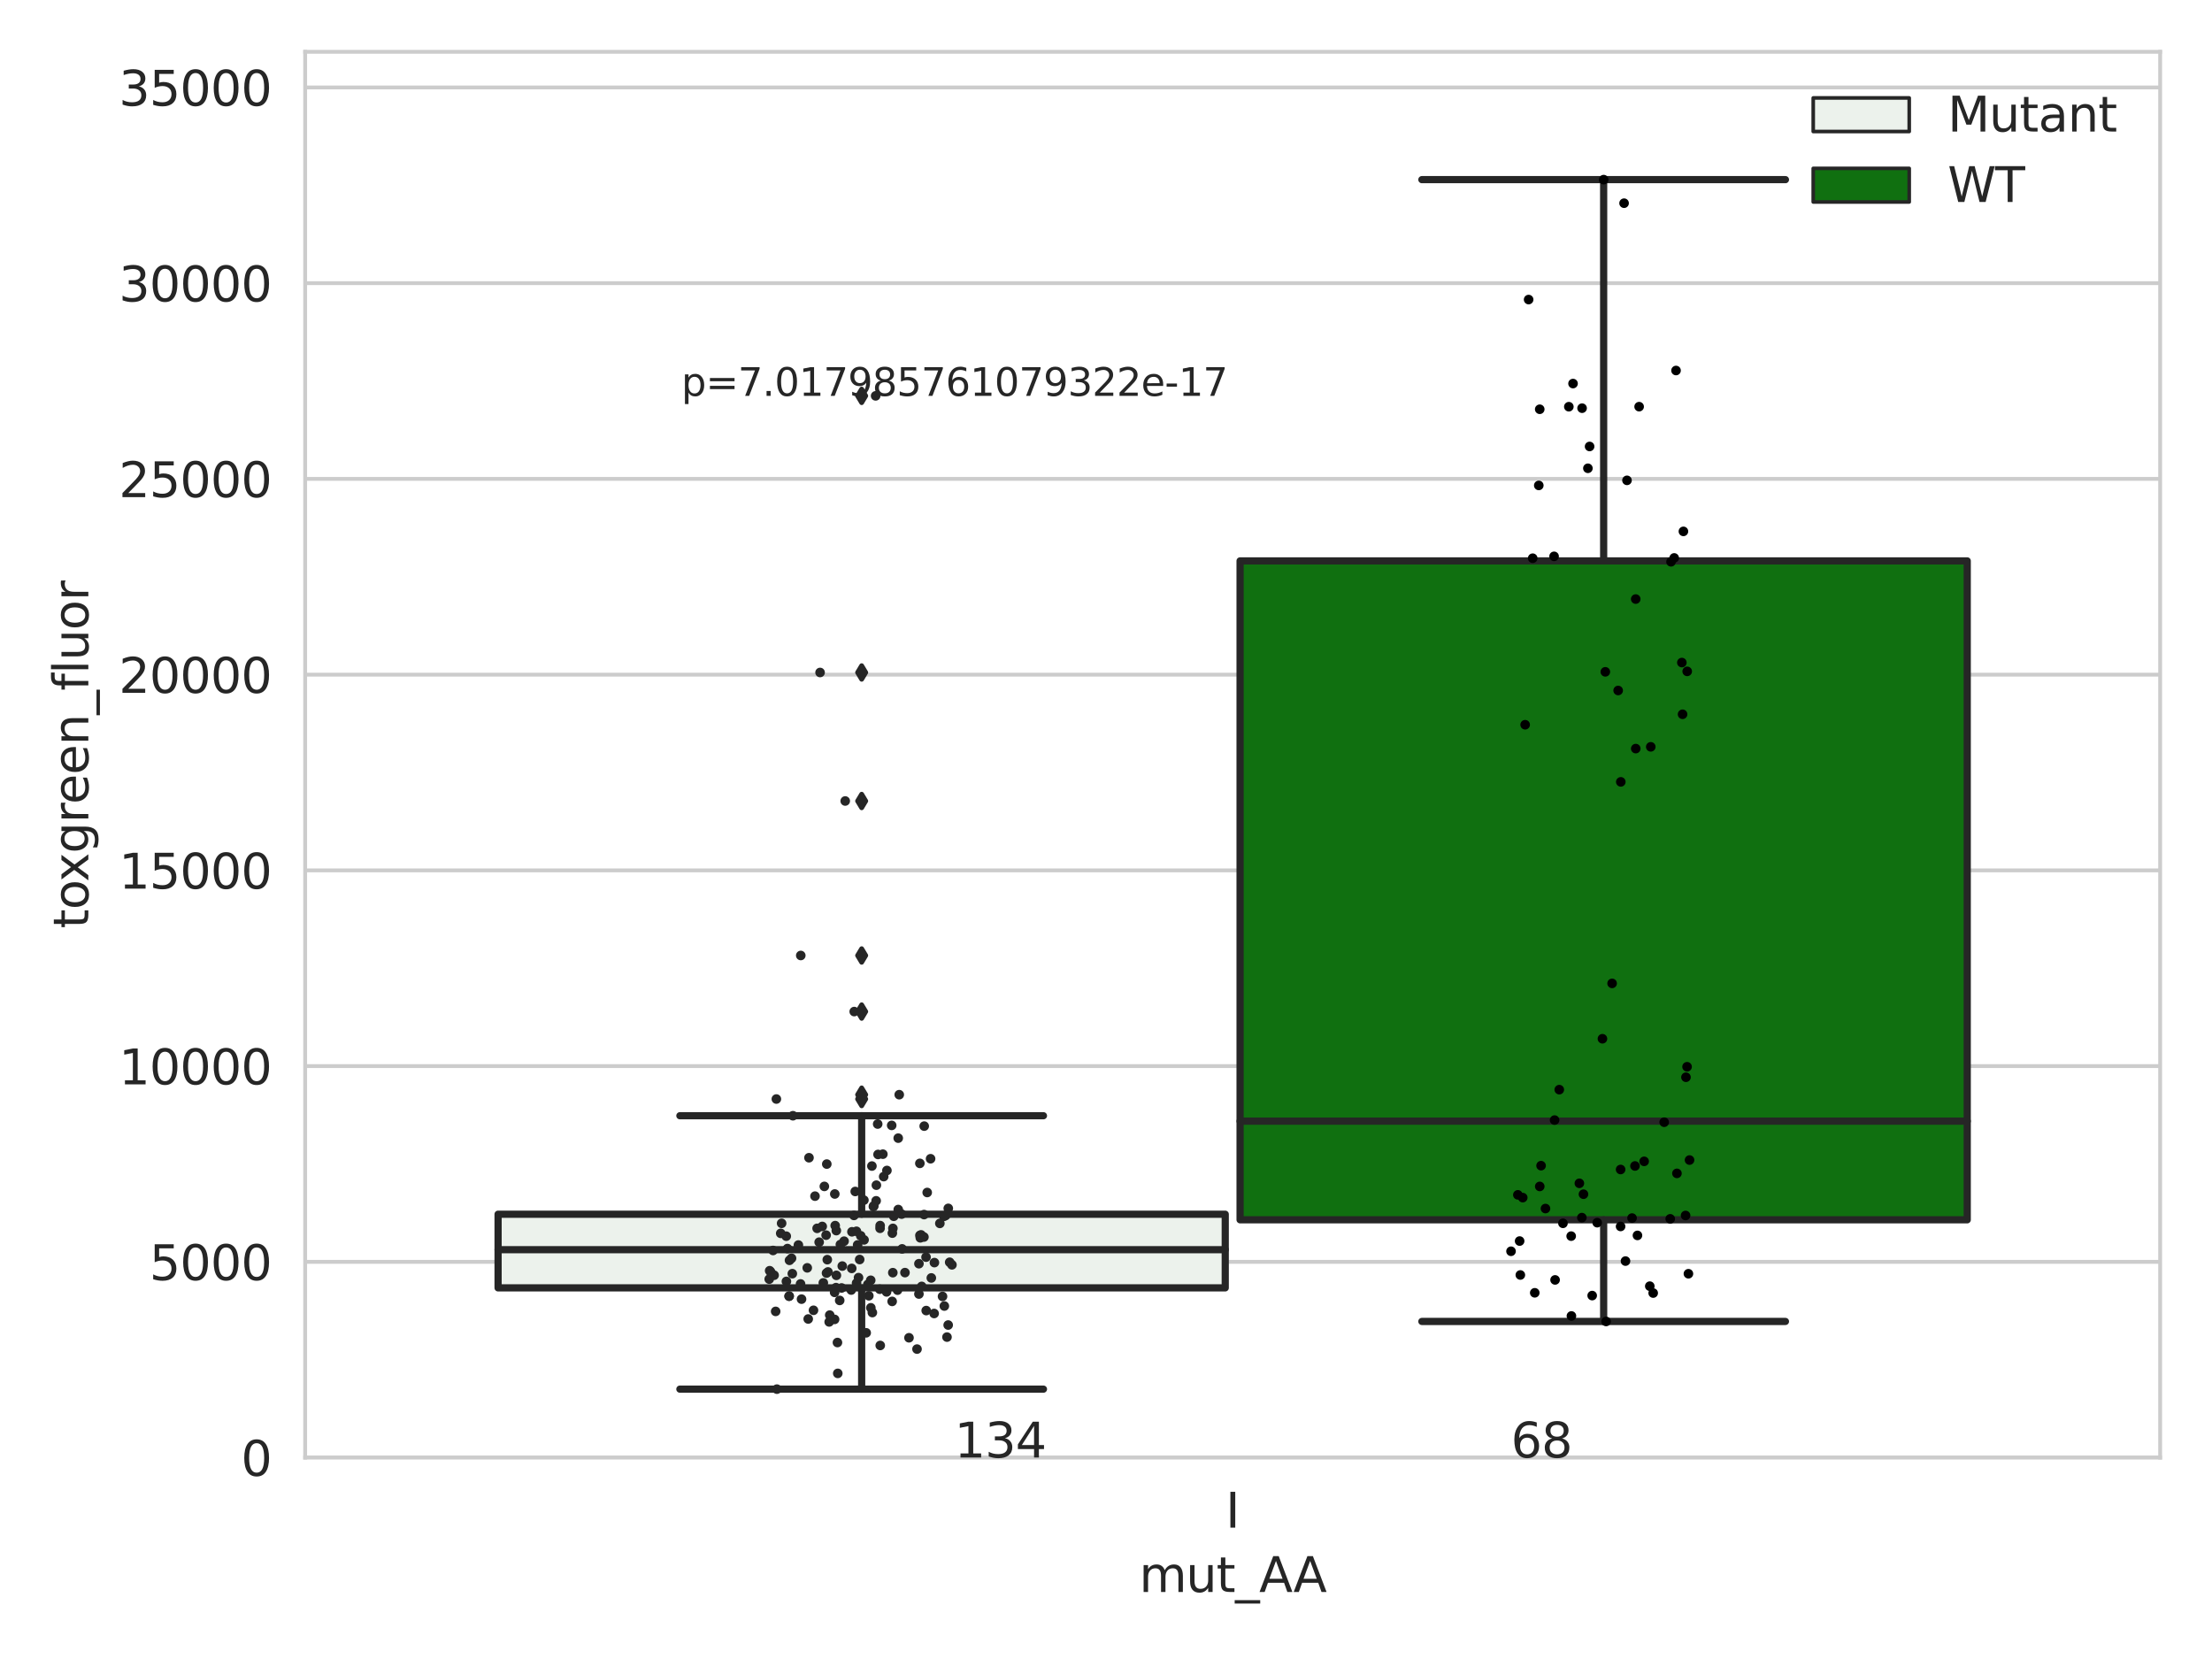<?xml version="1.0" encoding="utf-8" standalone="no"?>
<!DOCTYPE svg PUBLIC "-//W3C//DTD SVG 1.1//EN"
  "http://www.w3.org/Graphics/SVG/1.1/DTD/svg11.dtd">
<svg xmlns:xlink="http://www.w3.org/1999/xlink" width="460.8pt" height="345.6pt" viewBox="0 0 460.8 345.6" xmlns="http://www.w3.org/2000/svg" version="1.1">
 <defs>
  <style type="text/css">*{stroke-linejoin: round; stroke-linecap: butt}</style>
 </defs>
 <g id="figure_1">
  <g id="patch_1">
   <path d="M 0 345.6 
L 460.8 345.6 
L 460.8 0 
L 0 0 
z
" style="fill: #ffffff"/>
  </g>
  <g id="axes_1">
   <g id="patch_2">
    <path d="M 63.571 303.64 
L 450 303.64 
L 450 10.8 
L 63.571 10.8 
z
" style="fill: #ffffff"/>
   </g>
   <g id="matplotlib.axis_1">
    <g id="xtick_1">
     <g id="text_1">
      <!-- I -->
      <g style="fill: #262626" transform="translate(255.311 318.238)scale(0.1 -0.1)">
       <defs>
        <path id="DejaVuSans-49" d="M 628 4666 
L 1259 4666 
L 1259 0 
L 628 0 
L 628 4666 
z
" transform="scale(0.016)"/>
       </defs>
       <use xlink:href="#DejaVuSans-49"/>
      </g>
     </g>
    </g>
    <g id="text_2">
     <!-- mut_AA -->
     <g style="fill: #262626" transform="translate(237.308 331.638)scale(0.1 -0.1)">
      <defs>
       <path id="DejaVuSans-6d" d="M 3328 2828 
Q 3544 3216 3844 3400 
Q 4144 3584 4550 3584 
Q 5097 3584 5394 3201 
Q 5691 2819 5691 2113 
L 5691 0 
L 5113 0 
L 5113 2094 
Q 5113 2597 4934 2840 
Q 4756 3084 4391 3084 
Q 3944 3084 3684 2787 
Q 3425 2491 3425 1978 
L 3425 0 
L 2847 0 
L 2847 2094 
Q 2847 2600 2669 2842 
Q 2491 3084 2119 3084 
Q 1678 3084 1418 2786 
Q 1159 2488 1159 1978 
L 1159 0 
L 581 0 
L 581 3500 
L 1159 3500 
L 1159 2956 
Q 1356 3278 1631 3431 
Q 1906 3584 2284 3584 
Q 2666 3584 2933 3390 
Q 3200 3197 3328 2828 
z
" transform="scale(0.016)"/>
       <path id="DejaVuSans-75" d="M 544 1381 
L 544 3500 
L 1119 3500 
L 1119 1403 
Q 1119 906 1312 657 
Q 1506 409 1894 409 
Q 2359 409 2629 706 
Q 2900 1003 2900 1516 
L 2900 3500 
L 3475 3500 
L 3475 0 
L 2900 0 
L 2900 538 
Q 2691 219 2414 64 
Q 2138 -91 1772 -91 
Q 1169 -91 856 284 
Q 544 659 544 1381 
z
M 1991 3584 
L 1991 3584 
z
" transform="scale(0.016)"/>
       <path id="DejaVuSans-74" d="M 1172 4494 
L 1172 3500 
L 2356 3500 
L 2356 3053 
L 1172 3053 
L 1172 1153 
Q 1172 725 1289 603 
Q 1406 481 1766 481 
L 2356 481 
L 2356 0 
L 1766 0 
Q 1100 0 847 248 
Q 594 497 594 1153 
L 594 3053 
L 172 3053 
L 172 3500 
L 594 3500 
L 594 4494 
L 1172 4494 
z
" transform="scale(0.016)"/>
       <path id="DejaVuSans-5f" d="M 3263 -1063 
L 3263 -1509 
L -63 -1509 
L -63 -1063 
L 3263 -1063 
z
" transform="scale(0.016)"/>
       <path id="DejaVuSans-41" d="M 2188 4044 
L 1331 1722 
L 3047 1722 
L 2188 4044 
z
M 1831 4666 
L 2547 4666 
L 4325 0 
L 3669 0 
L 3244 1197 
L 1141 1197 
L 716 0 
L 50 0 
L 1831 4666 
z
" transform="scale(0.016)"/>
      </defs>
      <use xlink:href="#DejaVuSans-6d"/>
      <use xlink:href="#DejaVuSans-75" x="97.412"/>
      <use xlink:href="#DejaVuSans-74" x="160.791"/>
      <use xlink:href="#DejaVuSans-5f" x="200"/>
      <use xlink:href="#DejaVuSans-41" x="250"/>
      <use xlink:href="#DejaVuSans-41" x="321.158"/>
     </g>
    </g>
   </g>
   <g id="matplotlib.axis_2">
    <g id="ytick_1">
     <g id="line2d_1">
      <path d="M 63.571 303.64 
L 450 303.64 
" clip-path="url(#p9907f41e91)" style="fill: none; stroke: #cccccc; stroke-width: 0.8; stroke-linecap: round"/>
     </g>
     <g id="text_3">
      <!-- 0 -->
      <g style="fill: #262626" transform="translate(50.209 307.439)scale(0.1 -0.1)">
       <defs>
        <path id="DejaVuSans-30" d="M 2034 4250 
Q 1547 4250 1301 3770 
Q 1056 3291 1056 2328 
Q 1056 1369 1301 889 
Q 1547 409 2034 409 
Q 2525 409 2770 889 
Q 3016 1369 3016 2328 
Q 3016 3291 2770 3770 
Q 2525 4250 2034 4250 
z
M 2034 4750 
Q 2819 4750 3233 4129 
Q 3647 3509 3647 2328 
Q 3647 1150 3233 529 
Q 2819 -91 2034 -91 
Q 1250 -91 836 529 
Q 422 1150 422 2328 
Q 422 3509 836 4129 
Q 1250 4750 2034 4750 
z
" transform="scale(0.016)"/>
       </defs>
       <use xlink:href="#DejaVuSans-30"/>
      </g>
     </g>
    </g>
    <g id="ytick_2">
     <g id="line2d_2">
      <path d="M 63.571 262.865 
L 450 262.865 
" clip-path="url(#p9907f41e91)" style="fill: none; stroke: #cccccc; stroke-width: 0.8; stroke-linecap: round"/>
     </g>
     <g id="text_4">
      <!-- 5000 -->
      <g style="fill: #262626" transform="translate(31.121 266.664)scale(0.1 -0.1)">
       <defs>
        <path id="DejaVuSans-35" d="M 691 4666 
L 3169 4666 
L 3169 4134 
L 1269 4134 
L 1269 2991 
Q 1406 3038 1543 3061 
Q 1681 3084 1819 3084 
Q 2600 3084 3056 2656 
Q 3513 2228 3513 1497 
Q 3513 744 3044 326 
Q 2575 -91 1722 -91 
Q 1428 -91 1123 -41 
Q 819 9 494 109 
L 494 744 
Q 775 591 1075 516 
Q 1375 441 1709 441 
Q 2250 441 2565 725 
Q 2881 1009 2881 1497 
Q 2881 1984 2565 2268 
Q 2250 2553 1709 2553 
Q 1456 2553 1204 2497 
Q 953 2441 691 2322 
L 691 4666 
z
" transform="scale(0.016)"/>
       </defs>
       <use xlink:href="#DejaVuSans-35"/>
       <use xlink:href="#DejaVuSans-30" x="63.623"/>
       <use xlink:href="#DejaVuSans-30" x="127.246"/>
       <use xlink:href="#DejaVuSans-30" x="190.869"/>
      </g>
     </g>
    </g>
    <g id="ytick_3">
     <g id="line2d_3">
      <path d="M 63.571 222.09 
L 450 222.09 
" clip-path="url(#p9907f41e91)" style="fill: none; stroke: #cccccc; stroke-width: 0.8; stroke-linecap: round"/>
     </g>
     <g id="text_5">
      <!-- 10000 -->
      <g style="fill: #262626" transform="translate(24.759 225.889)scale(0.1 -0.1)">
       <defs>
        <path id="DejaVuSans-31" d="M 794 531 
L 1825 531 
L 1825 4091 
L 703 3866 
L 703 4441 
L 1819 4666 
L 2450 4666 
L 2450 531 
L 3481 531 
L 3481 0 
L 794 0 
L 794 531 
z
" transform="scale(0.016)"/>
       </defs>
       <use xlink:href="#DejaVuSans-31"/>
       <use xlink:href="#DejaVuSans-30" x="63.623"/>
       <use xlink:href="#DejaVuSans-30" x="127.246"/>
       <use xlink:href="#DejaVuSans-30" x="190.869"/>
       <use xlink:href="#DejaVuSans-30" x="254.492"/>
      </g>
     </g>
    </g>
    <g id="ytick_4">
     <g id="line2d_4">
      <path d="M 63.571 181.315 
L 450 181.315 
" clip-path="url(#p9907f41e91)" style="fill: none; stroke: #cccccc; stroke-width: 0.8; stroke-linecap: round"/>
     </g>
     <g id="text_6">
      <!-- 15000 -->
      <g style="fill: #262626" transform="translate(24.759 185.114)scale(0.1 -0.1)">
       <use xlink:href="#DejaVuSans-31"/>
       <use xlink:href="#DejaVuSans-35" x="63.623"/>
       <use xlink:href="#DejaVuSans-30" x="127.246"/>
       <use xlink:href="#DejaVuSans-30" x="190.869"/>
       <use xlink:href="#DejaVuSans-30" x="254.492"/>
      </g>
     </g>
    </g>
    <g id="ytick_5">
     <g id="line2d_5">
      <path d="M 63.571 140.539 
L 450 140.539 
" clip-path="url(#p9907f41e91)" style="fill: none; stroke: #cccccc; stroke-width: 0.8; stroke-linecap: round"/>
     </g>
     <g id="text_7">
      <!-- 20000 -->
      <g style="fill: #262626" transform="translate(24.759 144.339)scale(0.1 -0.1)">
       <defs>
        <path id="DejaVuSans-32" d="M 1228 531 
L 3431 531 
L 3431 0 
L 469 0 
L 469 531 
Q 828 903 1448 1529 
Q 2069 2156 2228 2338 
Q 2531 2678 2651 2914 
Q 2772 3150 2772 3378 
Q 2772 3750 2511 3984 
Q 2250 4219 1831 4219 
Q 1534 4219 1204 4116 
Q 875 4013 500 3803 
L 500 4441 
Q 881 4594 1212 4672 
Q 1544 4750 1819 4750 
Q 2544 4750 2975 4387 
Q 3406 4025 3406 3419 
Q 3406 3131 3298 2873 
Q 3191 2616 2906 2266 
Q 2828 2175 2409 1742 
Q 1991 1309 1228 531 
z
" transform="scale(0.016)"/>
       </defs>
       <use xlink:href="#DejaVuSans-32"/>
       <use xlink:href="#DejaVuSans-30" x="63.623"/>
       <use xlink:href="#DejaVuSans-30" x="127.246"/>
       <use xlink:href="#DejaVuSans-30" x="190.869"/>
       <use xlink:href="#DejaVuSans-30" x="254.492"/>
      </g>
     </g>
    </g>
    <g id="ytick_6">
     <g id="line2d_6">
      <path d="M 63.571 99.764 
L 450 99.764 
" clip-path="url(#p9907f41e91)" style="fill: none; stroke: #cccccc; stroke-width: 0.8; stroke-linecap: round"/>
     </g>
     <g id="text_8">
      <!-- 25000 -->
      <g style="fill: #262626" transform="translate(24.759 103.564)scale(0.1 -0.1)">
       <use xlink:href="#DejaVuSans-32"/>
       <use xlink:href="#DejaVuSans-35" x="63.623"/>
       <use xlink:href="#DejaVuSans-30" x="127.246"/>
       <use xlink:href="#DejaVuSans-30" x="190.869"/>
       <use xlink:href="#DejaVuSans-30" x="254.492"/>
      </g>
     </g>
    </g>
    <g id="ytick_7">
     <g id="line2d_7">
      <path d="M 63.571 58.989 
L 450 58.989 
" clip-path="url(#p9907f41e91)" style="fill: none; stroke: #cccccc; stroke-width: 0.8; stroke-linecap: round"/>
     </g>
     <g id="text_9">
      <!-- 30000 -->
      <g style="fill: #262626" transform="translate(24.759 62.788)scale(0.1 -0.1)">
       <defs>
        <path id="DejaVuSans-33" d="M 2597 2516 
Q 3050 2419 3304 2112 
Q 3559 1806 3559 1356 
Q 3559 666 3084 287 
Q 2609 -91 1734 -91 
Q 1441 -91 1130 -33 
Q 819 25 488 141 
L 488 750 
Q 750 597 1062 519 
Q 1375 441 1716 441 
Q 2309 441 2620 675 
Q 2931 909 2931 1356 
Q 2931 1769 2642 2001 
Q 2353 2234 1838 2234 
L 1294 2234 
L 1294 2753 
L 1863 2753 
Q 2328 2753 2575 2939 
Q 2822 3125 2822 3475 
Q 2822 3834 2567 4026 
Q 2313 4219 1838 4219 
Q 1578 4219 1281 4162 
Q 984 4106 628 3988 
L 628 4550 
Q 988 4650 1302 4700 
Q 1616 4750 1894 4750 
Q 2613 4750 3031 4423 
Q 3450 4097 3450 3541 
Q 3450 3153 3228 2886 
Q 3006 2619 2597 2516 
z
" transform="scale(0.016)"/>
       </defs>
       <use xlink:href="#DejaVuSans-33"/>
       <use xlink:href="#DejaVuSans-30" x="63.623"/>
       <use xlink:href="#DejaVuSans-30" x="127.246"/>
       <use xlink:href="#DejaVuSans-30" x="190.869"/>
       <use xlink:href="#DejaVuSans-30" x="254.492"/>
      </g>
     </g>
    </g>
    <g id="ytick_8">
     <g id="line2d_8">
      <path d="M 63.571 18.214 
L 450 18.214 
" clip-path="url(#p9907f41e91)" style="fill: none; stroke: #cccccc; stroke-width: 0.8; stroke-linecap: round"/>
     </g>
     <g id="text_10">
      <!-- 35000 -->
      <g style="fill: #262626" transform="translate(24.759 22.013)scale(0.1 -0.1)">
       <use xlink:href="#DejaVuSans-33"/>
       <use xlink:href="#DejaVuSans-35" x="63.623"/>
       <use xlink:href="#DejaVuSans-30" x="127.246"/>
       <use xlink:href="#DejaVuSans-30" x="190.869"/>
       <use xlink:href="#DejaVuSans-30" x="254.492"/>
      </g>
     </g>
    </g>
    <g id="text_11">
     <!-- toxgreen_fluor -->
     <g style="fill: #262626" transform="translate(18.401 193.415)rotate(-90)scale(0.1 -0.1)">
      <defs>
       <path id="DejaVuSans-6f" d="M 1959 3097 
Q 1497 3097 1228 2736 
Q 959 2375 959 1747 
Q 959 1119 1226 758 
Q 1494 397 1959 397 
Q 2419 397 2687 759 
Q 2956 1122 2956 1747 
Q 2956 2369 2687 2733 
Q 2419 3097 1959 3097 
z
M 1959 3584 
Q 2709 3584 3137 3096 
Q 3566 2609 3566 1747 
Q 3566 888 3137 398 
Q 2709 -91 1959 -91 
Q 1206 -91 779 398 
Q 353 888 353 1747 
Q 353 2609 779 3096 
Q 1206 3584 1959 3584 
z
" transform="scale(0.016)"/>
       <path id="DejaVuSans-78" d="M 3513 3500 
L 2247 1797 
L 3578 0 
L 2900 0 
L 1881 1375 
L 863 0 
L 184 0 
L 1544 1831 
L 300 3500 
L 978 3500 
L 1906 2253 
L 2834 3500 
L 3513 3500 
z
" transform="scale(0.016)"/>
       <path id="DejaVuSans-67" d="M 2906 1791 
Q 2906 2416 2648 2759 
Q 2391 3103 1925 3103 
Q 1463 3103 1205 2759 
Q 947 2416 947 1791 
Q 947 1169 1205 825 
Q 1463 481 1925 481 
Q 2391 481 2648 825 
Q 2906 1169 2906 1791 
z
M 3481 434 
Q 3481 -459 3084 -895 
Q 2688 -1331 1869 -1331 
Q 1566 -1331 1297 -1286 
Q 1028 -1241 775 -1147 
L 775 -588 
Q 1028 -725 1275 -790 
Q 1522 -856 1778 -856 
Q 2344 -856 2625 -561 
Q 2906 -266 2906 331 
L 2906 616 
Q 2728 306 2450 153 
Q 2172 0 1784 0 
Q 1141 0 747 490 
Q 353 981 353 1791 
Q 353 2603 747 3093 
Q 1141 3584 1784 3584 
Q 2172 3584 2450 3431 
Q 2728 3278 2906 2969 
L 2906 3500 
L 3481 3500 
L 3481 434 
z
" transform="scale(0.016)"/>
       <path id="DejaVuSans-72" d="M 2631 2963 
Q 2534 3019 2420 3045 
Q 2306 3072 2169 3072 
Q 1681 3072 1420 2755 
Q 1159 2438 1159 1844 
L 1159 0 
L 581 0 
L 581 3500 
L 1159 3500 
L 1159 2956 
Q 1341 3275 1631 3429 
Q 1922 3584 2338 3584 
Q 2397 3584 2469 3576 
Q 2541 3569 2628 3553 
L 2631 2963 
z
" transform="scale(0.016)"/>
       <path id="DejaVuSans-65" d="M 3597 1894 
L 3597 1613 
L 953 1613 
Q 991 1019 1311 708 
Q 1631 397 2203 397 
Q 2534 397 2845 478 
Q 3156 559 3463 722 
L 3463 178 
Q 3153 47 2828 -22 
Q 2503 -91 2169 -91 
Q 1331 -91 842 396 
Q 353 884 353 1716 
Q 353 2575 817 3079 
Q 1281 3584 2069 3584 
Q 2775 3584 3186 3129 
Q 3597 2675 3597 1894 
z
M 3022 2063 
Q 3016 2534 2758 2815 
Q 2500 3097 2075 3097 
Q 1594 3097 1305 2825 
Q 1016 2553 972 2059 
L 3022 2063 
z
" transform="scale(0.016)"/>
       <path id="DejaVuSans-6e" d="M 3513 2113 
L 3513 0 
L 2938 0 
L 2938 2094 
Q 2938 2591 2744 2837 
Q 2550 3084 2163 3084 
Q 1697 3084 1428 2787 
Q 1159 2491 1159 1978 
L 1159 0 
L 581 0 
L 581 3500 
L 1159 3500 
L 1159 2956 
Q 1366 3272 1645 3428 
Q 1925 3584 2291 3584 
Q 2894 3584 3203 3211 
Q 3513 2838 3513 2113 
z
" transform="scale(0.016)"/>
       <path id="DejaVuSans-66" d="M 2375 4863 
L 2375 4384 
L 1825 4384 
Q 1516 4384 1395 4259 
Q 1275 4134 1275 3809 
L 1275 3500 
L 2222 3500 
L 2222 3053 
L 1275 3053 
L 1275 0 
L 697 0 
L 697 3053 
L 147 3053 
L 147 3500 
L 697 3500 
L 697 3744 
Q 697 4328 969 4595 
Q 1241 4863 1831 4863 
L 2375 4863 
z
" transform="scale(0.016)"/>
       <path id="DejaVuSans-6c" d="M 603 4863 
L 1178 4863 
L 1178 0 
L 603 0 
L 603 4863 
z
" transform="scale(0.016)"/>
      </defs>
      <use xlink:href="#DejaVuSans-74"/>
      <use xlink:href="#DejaVuSans-6f" x="39.209"/>
      <use xlink:href="#DejaVuSans-78" x="97.266"/>
      <use xlink:href="#DejaVuSans-67" x="156.445"/>
      <use xlink:href="#DejaVuSans-72" x="219.922"/>
      <use xlink:href="#DejaVuSans-65" x="258.785"/>
      <use xlink:href="#DejaVuSans-65" x="320.309"/>
      <use xlink:href="#DejaVuSans-6e" x="381.832"/>
      <use xlink:href="#DejaVuSans-5f" x="445.211"/>
      <use xlink:href="#DejaVuSans-66" x="495.211"/>
      <use xlink:href="#DejaVuSans-6c" x="530.416"/>
      <use xlink:href="#DejaVuSans-75" x="558.199"/>
      <use xlink:href="#DejaVuSans-6f" x="621.578"/>
      <use xlink:href="#DejaVuSans-72" x="682.76"/>
     </g>
    </g>
   </g>
   <g id="patch_3">
    <path d="M 103.76 268.287 
L 255.24 268.287 
L 255.24 252.944 
L 103.76 252.944 
L 103.76 268.287 
z
" clip-path="url(#p9907f41e91)" style="fill: #ecf2ec; stroke: #262626; stroke-width: 1.5; stroke-linejoin: miter"/>
   </g>
   <g id="patch_4">
    <path d="M 258.331 254.107 
L 409.811 254.107 
L 409.811 116.844 
L 258.331 116.844 
L 258.331 254.107 
z
" clip-path="url(#p9907f41e91)" style="fill: #107010; stroke: #262626; stroke-width: 1.5; stroke-linejoin: miter"/>
   </g>
   <g id="patch_5">
    <path d="M 256.786 303.64 
L 256.786 303.64 
L 256.786 303.64 
L 256.786 303.64 
z
" clip-path="url(#p9907f41e91)" style="fill: #ecf2ec; stroke: #262626; stroke-width: 0.75; stroke-linejoin: miter"/>
   </g>
   <g id="patch_6">
    <path d="M 256.786 303.64 
L 256.786 303.64 
L 256.786 303.64 
L 256.786 303.64 
z
" clip-path="url(#p9907f41e91)" style="fill: #107010; stroke: #262626; stroke-width: 0.75; stroke-linejoin: miter"/>
   </g>
   <g id="PathCollection_1"/>
   <g id="PathCollection_2"/>
   <g id="line2d_9">
    <path d="M 179.5 268.287 
L 179.5 289.383 
" clip-path="url(#p9907f41e91)" style="fill: none; stroke: #262626; stroke-width: 1.5; stroke-linecap: round"/>
   </g>
   <g id="line2d_10">
    <path d="M 179.5 252.944 
L 179.5 232.428 
" clip-path="url(#p9907f41e91)" style="fill: none; stroke: #262626; stroke-width: 1.5; stroke-linecap: round"/>
   </g>
   <g id="line2d_11">
    <path d="M 141.63 289.383 
L 217.37 289.383 
" clip-path="url(#p9907f41e91)" style="fill: none; stroke: #262626; stroke-width: 1.5; stroke-linecap: round"/>
   </g>
   <g id="line2d_12">
    <path d="M 141.63 232.428 
L 217.37 232.428 
" clip-path="url(#p9907f41e91)" style="fill: none; stroke: #262626; stroke-width: 1.5; stroke-linecap: round"/>
   </g>
   <g id="line2d_13">
    <defs>
     <path id="m7a8b32440a" d="M -0 1.414 
L 0.849 0 
L 0 -1.414 
L -0.849 -0 
z
" style="stroke: #262626; stroke-linejoin: miter"/>
    </defs>
    <g clip-path="url(#p9907f41e91)">
     <use xlink:href="#m7a8b32440a" x="179.5" y="210.729" style="fill: #262626; stroke: #262626; stroke-linejoin: miter"/>
     <use xlink:href="#m7a8b32440a" x="179.5" y="228.042" style="fill: #262626; stroke: #262626; stroke-linejoin: miter"/>
     <use xlink:href="#m7a8b32440a" x="179.5" y="166.862" style="fill: #262626; stroke: #262626; stroke-linejoin: miter"/>
     <use xlink:href="#m7a8b32440a" x="179.5" y="199.045" style="fill: #262626; stroke: #262626; stroke-linejoin: miter"/>
     <use xlink:href="#m7a8b32440a" x="179.5" y="82.466" style="fill: #262626; stroke: #262626; stroke-linejoin: miter"/>
     <use xlink:href="#m7a8b32440a" x="179.5" y="228.946" style="fill: #262626; stroke: #262626; stroke-linejoin: miter"/>
     <use xlink:href="#m7a8b32440a" x="179.5" y="140.09" style="fill: #262626; stroke: #262626; stroke-linejoin: miter"/>
    </g>
   </g>
   <g id="line2d_14">
    <path d="M 334.071 254.107 
L 334.071 275.282 
" clip-path="url(#p9907f41e91)" style="fill: none; stroke: #262626; stroke-width: 1.5; stroke-linecap: round"/>
   </g>
   <g id="line2d_15">
    <path d="M 334.071 116.844 
L 334.071 37.422 
" clip-path="url(#p9907f41e91)" style="fill: none; stroke: #262626; stroke-width: 1.5; stroke-linecap: round"/>
   </g>
   <g id="line2d_16">
    <path d="M 296.201 275.282 
L 371.941 275.282 
" clip-path="url(#p9907f41e91)" style="fill: none; stroke: #262626; stroke-width: 1.5; stroke-linecap: round"/>
   </g>
   <g id="line2d_17">
    <path d="M 296.201 37.422 
L 371.941 37.422 
" clip-path="url(#p9907f41e91)" style="fill: none; stroke: #262626; stroke-width: 1.5; stroke-linecap: round"/>
   </g>
   <g id="line2d_18"/>
   <g id="line2d_19">
    <path d="M 103.76 260.329 
L 255.24 260.329 
" clip-path="url(#p9907f41e91)" style="fill: none; stroke: #262626; stroke-width: 1.5; stroke-linecap: round"/>
   </g>
   <g id="line2d_20">
    <path d="M 258.331 233.556 
L 409.811 233.556 
" clip-path="url(#p9907f41e91)" style="fill: none; stroke: #262626; stroke-width: 1.5; stroke-linecap: round"/>
   </g>
   <g id="patch_7">
    <path d="M 63.571 303.64 
L 63.571 10.8 
" style="fill: none; stroke: #cccccc; stroke-width: 0.8; stroke-linejoin: miter; stroke-linecap: square"/>
   </g>
   <g id="patch_8">
    <path d="M 450 303.64 
L 450 10.8 
" style="fill: none; stroke: #cccccc; stroke-width: 0.8; stroke-linejoin: miter; stroke-linecap: square"/>
   </g>
   <g id="patch_9">
    <path d="M 63.571 303.64 
L 450 303.64 
" style="fill: none; stroke: #cccccc; stroke-width: 0.8; stroke-linejoin: miter; stroke-linecap: square"/>
   </g>
   <g id="patch_10">
    <path d="M 63.571 10.8 
L 450 10.8 
" style="fill: none; stroke: #cccccc; stroke-width: 0.8; stroke-linejoin: miter; stroke-linecap: square"/>
   </g>
   <g id="PathCollection_3">
    <defs>
     <path id="C0_0_930020d0e6" d="M 0 1 
C 0.265 1 0.52 0.895 0.707 0.707 
C 0.895 0.52 1 0.265 1 -0 
C 1 -0.265 0.895 -0.52 0.707 -0.707 
C 0.52 -0.895 0.265 -1 0 -1 
C -0.265 -1 -0.52 -0.895 -0.707 -0.707 
C -0.895 -0.52 -1 -0.265 -1 0 
C -1 0.265 -0.895 0.52 -0.707 0.707 
C -0.52 0.895 -0.265 1 0 1 
z
"/>
    </defs>
    <g clip-path="url(#p9907f41e91)">
     <use xlink:href="#C0_0_930020d0e6" x="174.456" y="279.671" style="fill: #262626"/>
    </g>
    <g clip-path="url(#p9907f41e91)">
     <use xlink:href="#C0_0_930020d0e6" x="177.953" y="210.729" style="fill: #262626"/>
    </g>
    <g clip-path="url(#p9907f41e91)">
     <use xlink:href="#C0_0_930020d0e6" x="192.503" y="253.018" style="fill: #262626"/>
    </g>
    <g clip-path="url(#p9907f41e91)">
     <use xlink:href="#C0_0_930020d0e6" x="178.162" y="248.206" style="fill: #262626"/>
    </g>
    <g clip-path="url(#p9907f41e91)">
     <use xlink:href="#C0_0_930020d0e6" x="181.945" y="251.346" style="fill: #262626"/>
    </g>
    <g clip-path="url(#p9907f41e91)">
     <use xlink:href="#C0_0_930020d0e6" x="191.636" y="257.355" style="fill: #262626"/>
    </g>
    <g clip-path="url(#p9907f41e91)">
     <use xlink:href="#C0_0_930020d0e6" x="179.968" y="250.009" style="fill: #262626"/>
    </g>
    <g clip-path="url(#p9907f41e91)">
     <use xlink:href="#C0_0_930020d0e6" x="185.755" y="234.439" style="fill: #262626"/>
    </g>
    <g clip-path="url(#p9907f41e91)">
     <use xlink:href="#C0_0_930020d0e6" x="163.791" y="257.52" style="fill: #262626"/>
    </g>
    <g clip-path="url(#p9907f41e91)">
     <use xlink:href="#C0_0_930020d0e6" x="169.78" y="249.179" style="fill: #262626"/>
    </g>
    <g clip-path="url(#p9907f41e91)">
     <use xlink:href="#C0_0_930020d0e6" x="161.042" y="260.496" style="fill: #262626"/>
    </g>
    <g clip-path="url(#p9907f41e91)">
     <use xlink:href="#C0_0_930020d0e6" x="178.438" y="267.296" style="fill: #262626"/>
    </g>
    <g clip-path="url(#p9907f41e91)">
     <use xlink:href="#C0_0_930020d0e6" x="171.286" y="255.491" style="fill: #262626"/>
    </g>
    <g clip-path="url(#p9907f41e91)">
     <use xlink:href="#C0_0_930020d0e6" x="184.762" y="243.834" style="fill: #262626"/>
    </g>
    <g clip-path="url(#p9907f41e91)">
     <use xlink:href="#C0_0_930020d0e6" x="186.004" y="255.894" style="fill: #262626"/>
    </g>
    <g clip-path="url(#p9907f41e91)">
     <use xlink:href="#C0_0_930020d0e6" x="182.914" y="240.494" style="fill: #262626"/>
    </g>
    <g clip-path="url(#p9907f41e91)">
     <use xlink:href="#C0_0_930020d0e6" x="183.335" y="255.876" style="fill: #262626"/>
    </g>
    <g clip-path="url(#p9907f41e91)">
     <use xlink:href="#C0_0_930020d0e6" x="171.728" y="247.147" style="fill: #262626"/>
    </g>
    <g clip-path="url(#p9907f41e91)">
     <use xlink:href="#C0_0_930020d0e6" x="186.971" y="268.76" style="fill: #262626"/>
    </g>
    <g clip-path="url(#p9907f41e91)">
     <use xlink:href="#C0_0_930020d0e6" x="163.823" y="266.939" style="fill: #262626"/>
    </g>
    <g clip-path="url(#p9907f41e91)">
     <use xlink:href="#C0_0_930020d0e6" x="162.826" y="254.84" style="fill: #262626"/>
    </g>
    <g clip-path="url(#p9907f41e91)">
     <use xlink:href="#C0_0_930020d0e6" x="191.873" y="257.248" style="fill: #262626"/>
    </g>
    <g clip-path="url(#p9907f41e91)">
     <use xlink:href="#C0_0_930020d0e6" x="164.407" y="270.009" style="fill: #262626"/>
    </g>
    <g clip-path="url(#p9907f41e91)">
     <use xlink:href="#C0_0_930020d0e6" x="172.735" y="275.38" style="fill: #262626"/>
    </g>
    <g clip-path="url(#p9907f41e91)">
     <use xlink:href="#C0_0_930020d0e6" x="174.236" y="265.677" style="fill: #262626"/>
    </g>
    <g clip-path="url(#p9907f41e91)">
     <use xlink:href="#C0_0_930020d0e6" x="179.307" y="257.435" style="fill: #262626"/>
    </g>
    <g clip-path="url(#p9907f41e91)">
     <use xlink:href="#C0_0_930020d0e6" x="174.522" y="286.1" style="fill: #262626"/>
    </g>
    <g clip-path="url(#p9907f41e91)">
     <use xlink:href="#C0_0_930020d0e6" x="183.27" y="268.565" style="fill: #262626"/>
    </g>
    <g clip-path="url(#p9907f41e91)">
     <use xlink:href="#C0_0_930020d0e6" x="189.36" y="278.681" style="fill: #262626"/>
    </g>
    <g clip-path="url(#p9907f41e91)">
     <use xlink:href="#C0_0_930020d0e6" x="191.624" y="242.35" style="fill: #262626"/>
    </g>
    <g clip-path="url(#p9907f41e91)">
     <use xlink:href="#C0_0_930020d0e6" x="177.431" y="264.231" style="fill: #262626"/>
    </g>
    <g clip-path="url(#p9907f41e91)">
     <use xlink:href="#C0_0_930020d0e6" x="168.366" y="274.769" style="fill: #262626"/>
    </g>
    <g clip-path="url(#p9907f41e91)">
     <use xlink:href="#C0_0_930020d0e6" x="165.179" y="232.428" style="fill: #262626"/>
    </g>
    <g clip-path="url(#p9907f41e91)">
     <use xlink:href="#C0_0_930020d0e6" x="191.031" y="281.039" style="fill: #262626"/>
    </g>
    <g clip-path="url(#p9907f41e91)">
     <use xlink:href="#C0_0_930020d0e6" x="168.526" y="241.177" style="fill: #262626"/>
    </g>
    <g clip-path="url(#p9907f41e91)">
     <use xlink:href="#C0_0_930020d0e6" x="187.117" y="237.097" style="fill: #262626"/>
    </g>
    <g clip-path="url(#p9907f41e91)">
     <use xlink:href="#C0_0_930020d0e6" x="183.371" y="280.283" style="fill: #262626"/>
    </g>
    <g clip-path="url(#p9907f41e91)">
     <use xlink:href="#C0_0_930020d0e6" x="184.088" y="245.109" style="fill: #262626"/>
    </g>
    <g clip-path="url(#p9907f41e91)">
     <use xlink:href="#C0_0_930020d0e6" x="170.646" y="258.767" style="fill: #262626"/>
    </g>
    <g clip-path="url(#p9907f41e91)">
     <use xlink:href="#C0_0_930020d0e6" x="187.328" y="228.042" style="fill: #262626"/>
    </g>
    <g clip-path="url(#p9907f41e91)">
     <use xlink:href="#C0_0_930020d0e6" x="185.894" y="256.887" style="fill: #262626"/>
    </g>
    <g clip-path="url(#p9907f41e91)">
     <use xlink:href="#C0_0_930020d0e6" x="197.543" y="251.724" style="fill: #262626"/>
    </g>
    <g clip-path="url(#p9907f41e91)">
     <use xlink:href="#C0_0_930020d0e6" x="173.863" y="274.853" style="fill: #262626"/>
    </g>
    <g clip-path="url(#p9907f41e91)">
     <use xlink:href="#C0_0_930020d0e6" x="176.075" y="166.862" style="fill: #262626"/>
    </g>
    <g clip-path="url(#p9907f41e91)">
     <use xlink:href="#C0_0_930020d0e6" x="182.039" y="251.194" style="fill: #262626"/>
    </g>
    <g clip-path="url(#p9907f41e91)">
     <use xlink:href="#C0_0_930020d0e6" x="173.986" y="255.317" style="fill: #262626"/>
    </g>
    <g clip-path="url(#p9907f41e91)">
     <use xlink:href="#C0_0_930020d0e6" x="185.992" y="265.121" style="fill: #262626"/>
    </g>
    <g clip-path="url(#p9907f41e91)">
     <use xlink:href="#C0_0_930020d0e6" x="166.816" y="199.045" style="fill: #262626"/>
    </g>
    <g clip-path="url(#p9907f41e91)">
     <use xlink:href="#C0_0_930020d0e6" x="194.598" y="273.623" style="fill: #262626"/>
    </g>
    <g clip-path="url(#p9907f41e91)">
     <use xlink:href="#C0_0_930020d0e6" x="181.73" y="273.432" style="fill: #262626"/>
    </g>
    <g clip-path="url(#p9907f41e91)">
     <use xlink:href="#C0_0_930020d0e6" x="175.461" y="263.745" style="fill: #262626"/>
    </g>
    <g clip-path="url(#p9907f41e91)">
     <use xlink:href="#C0_0_930020d0e6" x="192.007" y="267.982" style="fill: #262626"/>
    </g>
    <g clip-path="url(#p9907f41e91)">
     <use xlink:href="#C0_0_930020d0e6" x="196.346" y="270.068" style="fill: #262626"/>
    </g>
    <g clip-path="url(#p9907f41e91)">
     <use xlink:href="#C0_0_930020d0e6" x="178.414" y="256.5" style="fill: #262626"/>
    </g>
    <g clip-path="url(#p9907f41e91)">
     <use xlink:href="#C0_0_930020d0e6" x="172.096" y="257.305" style="fill: #262626"/>
    </g>
    <g clip-path="url(#p9907f41e91)">
     <use xlink:href="#C0_0_930020d0e6" x="187.929" y="260.163" style="fill: #262626"/>
    </g>
    <g clip-path="url(#p9907f41e91)">
     <use xlink:href="#C0_0_930020d0e6" x="161.846" y="289.383" style="fill: #262626"/>
    </g>
    <g clip-path="url(#p9907f41e91)">
     <use xlink:href="#C0_0_930020d0e6" x="164.892" y="262.124" style="fill: #262626"/>
    </g>
    <g clip-path="url(#p9907f41e91)">
     <use xlink:href="#C0_0_930020d0e6" x="166.768" y="267.467" style="fill: #262626"/>
    </g>
    <g clip-path="url(#p9907f41e91)">
     <use xlink:href="#C0_0_930020d0e6" x="191.431" y="263.253" style="fill: #262626"/>
    </g>
    <g clip-path="url(#p9907f41e91)">
     <use xlink:href="#C0_0_930020d0e6" x="173.864" y="269.223" style="fill: #262626"/>
    </g>
    <g clip-path="url(#p9907f41e91)">
     <use xlink:href="#C0_0_930020d0e6" x="181.387" y="266.705" style="fill: #262626"/>
    </g>
    <g clip-path="url(#p9907f41e91)">
     <use xlink:href="#C0_0_930020d0e6" x="182.412" y="82.466" style="fill: #262626"/>
    </g>
    <g clip-path="url(#p9907f41e91)">
     <use xlink:href="#C0_0_930020d0e6" x="172.486" y="264.968" style="fill: #262626"/>
    </g>
    <g clip-path="url(#p9907f41e91)">
     <use xlink:href="#C0_0_930020d0e6" x="164.378" y="270.021" style="fill: #262626"/>
    </g>
    <g clip-path="url(#p9907f41e91)">
     <use xlink:href="#C0_0_930020d0e6" x="187.122" y="251.967" style="fill: #262626"/>
    </g>
    <g clip-path="url(#p9907f41e91)">
     <use xlink:href="#C0_0_930020d0e6" x="175.319" y="268.304" style="fill: #262626"/>
    </g>
    <g clip-path="url(#p9907f41e91)">
     <use xlink:href="#C0_0_930020d0e6" x="169.466" y="272.958" style="fill: #262626"/>
    </g>
    <g clip-path="url(#p9907f41e91)">
     <use xlink:href="#C0_0_930020d0e6" x="161.583" y="273.187" style="fill: #262626"/>
    </g>
    <g clip-path="url(#p9907f41e91)">
     <use xlink:href="#C0_0_930020d0e6" x="192.914" y="261.885" style="fill: #262626"/>
    </g>
    <g clip-path="url(#p9907f41e91)">
     <use xlink:href="#C0_0_930020d0e6" x="181.413" y="272.437" style="fill: #262626"/>
    </g>
    <g clip-path="url(#p9907f41e91)">
     <use xlink:href="#C0_0_930020d0e6" x="179.084" y="262.381" style="fill: #262626"/>
    </g>
    <g clip-path="url(#p9907f41e91)">
     <use xlink:href="#C0_0_930020d0e6" x="164.045" y="260.098" style="fill: #262626"/>
    </g>
    <g clip-path="url(#p9907f41e91)">
     <use xlink:href="#C0_0_930020d0e6" x="172.235" y="242.499" style="fill: #262626"/>
    </g>
    <g clip-path="url(#p9907f41e91)">
     <use xlink:href="#C0_0_930020d0e6" x="180.993" y="269.933" style="fill: #262626"/>
    </g>
    <g clip-path="url(#p9907f41e91)">
     <use xlink:href="#C0_0_930020d0e6" x="198.308" y="263.488" style="fill: #262626"/>
    </g>
    <g clip-path="url(#p9907f41e91)">
     <use xlink:href="#C0_0_930020d0e6" x="178.846" y="266.155" style="fill: #262626"/>
    </g>
    <g clip-path="url(#p9907f41e91)">
     <use xlink:href="#C0_0_930020d0e6" x="173.903" y="248.729" style="fill: #262626"/>
    </g>
    <g clip-path="url(#p9907f41e91)">
     <use xlink:href="#C0_0_930020d0e6" x="170.222" y="255.884" style="fill: #262626"/>
    </g>
    <g clip-path="url(#p9907f41e91)">
     <use xlink:href="#C0_0_930020d0e6" x="160.243" y="266.468" style="fill: #262626"/>
    </g>
    <g clip-path="url(#p9907f41e91)">
     <use xlink:href="#C0_0_930020d0e6" x="182.838" y="234.157" style="fill: #262626"/>
    </g>
    <g clip-path="url(#p9907f41e91)">
     <use xlink:href="#C0_0_930020d0e6" x="172.848" y="273.959" style="fill: #262626"/>
    </g>
    <g clip-path="url(#p9907f41e91)">
     <use xlink:href="#C0_0_930020d0e6" x="166.32" y="259.364" style="fill: #262626"/>
    </g>
    <g clip-path="url(#p9907f41e91)">
     <use xlink:href="#C0_0_930020d0e6" x="172.179" y="265.206" style="fill: #262626"/>
    </g>
    <g clip-path="url(#p9907f41e91)">
     <use xlink:href="#C0_0_930020d0e6" x="180.441" y="277.65" style="fill: #262626"/>
    </g>
    <g clip-path="url(#p9907f41e91)">
     <use xlink:href="#C0_0_930020d0e6" x="162.64" y="256.931" style="fill: #262626"/>
    </g>
    <g clip-path="url(#p9907f41e91)">
     <use xlink:href="#C0_0_930020d0e6" x="164.466" y="262.546" style="fill: #262626"/>
    </g>
    <g clip-path="url(#p9907f41e91)">
     <use xlink:href="#C0_0_930020d0e6" x="174.925" y="270.903" style="fill: #262626"/>
    </g>
    <g clip-path="url(#p9907f41e91)">
     <use xlink:href="#C0_0_930020d0e6" x="160.55" y="264.973" style="fill: #262626"/>
    </g>
    <g clip-path="url(#p9907f41e91)">
     <use xlink:href="#C0_0_930020d0e6" x="196.637" y="253.388" style="fill: #262626"/>
    </g>
    <g clip-path="url(#p9907f41e91)">
     <use xlink:href="#C0_0_930020d0e6" x="193.154" y="248.419" style="fill: #262626"/>
    </g>
    <g clip-path="url(#p9907f41e91)">
     <use xlink:href="#C0_0_930020d0e6" x="161.732" y="228.946" style="fill: #262626"/>
    </g>
    <g clip-path="url(#p9907f41e91)">
     <use xlink:href="#C0_0_930020d0e6" x="174.22" y="256.358" style="fill: #262626"/>
    </g>
    <g clip-path="url(#p9907f41e91)">
     <use xlink:href="#C0_0_930020d0e6" x="177.474" y="256.606" style="fill: #262626"/>
    </g>
    <g clip-path="url(#p9907f41e91)">
     <use xlink:href="#C0_0_930020d0e6" x="168.166" y="264.115" style="fill: #262626"/>
    </g>
    <g clip-path="url(#p9907f41e91)">
     <use xlink:href="#C0_0_930020d0e6" x="175.067" y="259.261" style="fill: #262626"/>
    </g>
    <g clip-path="url(#p9907f41e91)">
     <use xlink:href="#C0_0_930020d0e6" x="183.917" y="240.434" style="fill: #262626"/>
    </g>
    <g clip-path="url(#p9907f41e91)">
     <use xlink:href="#C0_0_930020d0e6" x="186.188" y="253.372" style="fill: #262626"/>
    </g>
    <g clip-path="url(#p9907f41e91)">
     <use xlink:href="#C0_0_930020d0e6" x="170.837" y="140.09" style="fill: #262626"/>
    </g>
    <g clip-path="url(#p9907f41e91)">
     <use xlink:href="#C0_0_930020d0e6" x="196.724" y="272.071" style="fill: #262626"/>
    </g>
    <g clip-path="url(#p9907f41e91)">
     <use xlink:href="#C0_0_930020d0e6" x="188.521" y="265.108" style="fill: #262626"/>
    </g>
    <g clip-path="url(#p9907f41e91)">
     <use xlink:href="#C0_0_930020d0e6" x="174.153" y="268.236" style="fill: #262626"/>
    </g>
    <g clip-path="url(#p9907f41e91)">
     <use xlink:href="#C0_0_930020d0e6" x="172.339" y="262.412" style="fill: #262626"/>
    </g>
    <g clip-path="url(#p9907f41e91)">
     <use xlink:href="#C0_0_930020d0e6" x="180.784" y="267.587" style="fill: #262626"/>
    </g>
    <g clip-path="url(#p9907f41e91)">
     <use xlink:href="#C0_0_930020d0e6" x="177.331" y="268.74" style="fill: #262626"/>
    </g>
    <g clip-path="url(#p9907f41e91)">
     <use xlink:href="#C0_0_930020d0e6" x="181.635" y="242.909" style="fill: #262626"/>
    </g>
    <g clip-path="url(#p9907f41e91)">
     <use xlink:href="#C0_0_930020d0e6" x="184.689" y="269.124" style="fill: #262626"/>
    </g>
    <g clip-path="url(#p9907f41e91)">
     <use xlink:href="#C0_0_930020d0e6" x="191.718" y="257.86" style="fill: #262626"/>
    </g>
    <g clip-path="url(#p9907f41e91)">
     <use xlink:href="#C0_0_930020d0e6" x="197.275" y="278.539" style="fill: #262626"/>
    </g>
    <g clip-path="url(#p9907f41e91)">
     <use xlink:href="#C0_0_930020d0e6" x="160.334" y="264.711" style="fill: #262626"/>
    </g>
    <g clip-path="url(#p9907f41e91)">
     <use xlink:href="#C0_0_930020d0e6" x="192.948" y="273.015" style="fill: #262626"/>
    </g>
    <g clip-path="url(#p9907f41e91)">
     <use xlink:href="#C0_0_930020d0e6" x="197.009" y="253.2" style="fill: #262626"/>
    </g>
    <g clip-path="url(#p9907f41e91)">
     <use xlink:href="#C0_0_930020d0e6" x="175.84" y="258.562" style="fill: #262626"/>
    </g>
    <g clip-path="url(#p9907f41e91)">
     <use xlink:href="#C0_0_930020d0e6" x="192.531" y="234.593" style="fill: #262626"/>
    </g>
    <g clip-path="url(#p9907f41e91)">
     <use xlink:href="#C0_0_930020d0e6" x="182.565" y="246.893" style="fill: #262626"/>
    </g>
    <g clip-path="url(#p9907f41e91)">
     <use xlink:href="#C0_0_930020d0e6" x="187.83" y="252.92" style="fill: #262626"/>
    </g>
    <g clip-path="url(#p9907f41e91)">
     <use xlink:href="#C0_0_930020d0e6" x="161.263" y="265.654" style="fill: #262626"/>
    </g>
    <g clip-path="url(#p9907f41e91)">
     <use xlink:href="#C0_0_930020d0e6" x="180.001" y="258.292" style="fill: #262626"/>
    </g>
    <g clip-path="url(#p9907f41e91)">
     <use xlink:href="#C0_0_930020d0e6" x="182.515" y="250.15" style="fill: #262626"/>
    </g>
    <g clip-path="url(#p9907f41e91)">
     <use xlink:href="#C0_0_930020d0e6" x="166.972" y="270.636" style="fill: #262626"/>
    </g>
    <g clip-path="url(#p9907f41e91)">
     <use xlink:href="#C0_0_930020d0e6" x="194.012" y="266.217" style="fill: #262626"/>
    </g>
    <g clip-path="url(#p9907f41e91)">
     <use xlink:href="#C0_0_930020d0e6" x="178.661" y="259.34" style="fill: #262626"/>
    </g>
    <g clip-path="url(#p9907f41e91)">
     <use xlink:href="#C0_0_930020d0e6" x="197.523" y="276.029" style="fill: #262626"/>
    </g>
    <g clip-path="url(#p9907f41e91)">
     <use xlink:href="#C0_0_930020d0e6" x="192.471" y="257.693" style="fill: #262626"/>
    </g>
    <g clip-path="url(#p9907f41e91)">
     <use xlink:href="#C0_0_930020d0e6" x="191.429" y="269.567" style="fill: #262626"/>
    </g>
    <g clip-path="url(#p9907f41e91)">
     <use xlink:href="#C0_0_930020d0e6" x="183.351" y="255.31" style="fill: #262626"/>
    </g>
    <g clip-path="url(#p9907f41e91)">
     <use xlink:href="#C0_0_930020d0e6" x="177.897" y="253.195" style="fill: #262626"/>
    </g>
    <g clip-path="url(#p9907f41e91)">
     <use xlink:href="#C0_0_930020d0e6" x="165.056" y="265.327" style="fill: #262626"/>
    </g>
    <g clip-path="url(#p9907f41e91)">
     <use xlink:href="#C0_0_930020d0e6" x="197.836" y="262.952" style="fill: #262626"/>
    </g>
    <g clip-path="url(#p9907f41e91)">
     <use xlink:href="#C0_0_930020d0e6" x="193.857" y="241.388" style="fill: #262626"/>
    </g>
    <g clip-path="url(#p9907f41e91)">
     <use xlink:href="#C0_0_930020d0e6" x="171.513" y="267.246" style="fill: #262626"/>
    </g>
    <g clip-path="url(#p9907f41e91)">
     <use xlink:href="#C0_0_930020d0e6" x="185.852" y="271.105" style="fill: #262626"/>
    </g>
    <g clip-path="url(#p9907f41e91)">
     <use xlink:href="#C0_0_930020d0e6" x="195.789" y="254.858" style="fill: #262626"/>
    </g>
    <g clip-path="url(#p9907f41e91)">
     <use xlink:href="#C0_0_930020d0e6" x="194.655" y="263.024" style="fill: #262626"/>
    </g>
   </g>
   <g id="PathCollection_4">
    <defs>
     <path id="C1_0_a1e4431538" d="M 0 1 
C 0.265 1 0.52 0.895 0.707 0.707 
C 0.895 0.52 1 0.265 1 -0 
C 1 -0.265 0.895 -0.52 0.707 -0.707 
C 0.52 -0.895 0.265 -1 0 -1 
C -0.265 -1 -0.52 -0.895 -0.707 -0.707 
C -0.895 -0.52 -1 -0.265 -1 0 
C -1 0.265 -0.895 0.52 -0.707 0.707 
C -0.52 0.895 -0.265 1 0 1 
z
"/>
    </defs>
    <g clip-path="url(#p9907f41e91)">
     <use xlink:href="#C1_0_a1e4431538" x="351.475" y="139.858"/>
    </g>
    <g clip-path="url(#p9907f41e91)">
     <use xlink:href="#C1_0_a1e4431538" x="349.149" y="77.183"/>
    </g>
    <g clip-path="url(#p9907f41e91)">
     <use xlink:href="#C1_0_a1e4431538" x="316.716" y="265.602"/>
    </g>
    <g clip-path="url(#p9907f41e91)">
     <use xlink:href="#C1_0_a1e4431538" x="343.682" y="267.932"/>
    </g>
    <g clip-path="url(#p9907f41e91)">
     <use xlink:href="#C1_0_a1e4431538" x="314.774" y="260.661"/>
    </g>
    <g clip-path="url(#p9907f41e91)">
     <use xlink:href="#C1_0_a1e4431538" x="327.357" y="274.141"/>
    </g>
    <g clip-path="url(#p9907f41e91)">
     <use xlink:href="#C1_0_a1e4431538" x="341.112" y="257.357"/>
    </g>
    <g clip-path="url(#p9907f41e91)">
     <use xlink:href="#C1_0_a1e4431538" x="343.884" y="155.578"/>
    </g>
    <g clip-path="url(#p9907f41e91)">
     <use xlink:href="#C1_0_a1e4431538" x="329.011" y="246.505"/>
    </g>
    <g clip-path="url(#p9907f41e91)">
     <use xlink:href="#C1_0_a1e4431538" x="320.759" y="247.154"/>
    </g>
    <g clip-path="url(#p9907f41e91)">
     <use xlink:href="#C1_0_a1e4431538" x="337.598" y="255.492"/>
    </g>
    <g clip-path="url(#p9907f41e91)">
     <use xlink:href="#C1_0_a1e4431538" x="337.092" y="143.842"/>
    </g>
    <g clip-path="url(#p9907f41e91)">
     <use xlink:href="#C1_0_a1e4431538" x="338.326" y="42.329"/>
    </g>
    <g clip-path="url(#p9907f41e91)">
     <use xlink:href="#C1_0_a1e4431538" x="350.51" y="148.797"/>
    </g>
    <g clip-path="url(#p9907f41e91)">
     <use xlink:href="#C1_0_a1e4431538" x="334.074" y="37.422"/>
    </g>
    <g clip-path="url(#p9907f41e91)">
     <use xlink:href="#C1_0_a1e4431538" x="320.556" y="101.121"/>
    </g>
    <g clip-path="url(#p9907f41e91)">
     <use xlink:href="#C1_0_a1e4431538" x="331.143" y="93.008"/>
    </g>
    <g clip-path="url(#p9907f41e91)">
     <use xlink:href="#C1_0_a1e4431538" x="341.461" y="84.716"/>
    </g>
    <g clip-path="url(#p9907f41e91)">
     <use xlink:href="#C1_0_a1e4431538" x="317.716" y="150.976"/>
    </g>
    <g clip-path="url(#p9907f41e91)">
     <use xlink:href="#C1_0_a1e4431538" x="333.818" y="216.391"/>
    </g>
    <g clip-path="url(#p9907f41e91)">
     <use xlink:href="#C1_0_a1e4431538" x="329.532" y="253.653"/>
    </g>
    <g clip-path="url(#p9907f41e91)">
     <use xlink:href="#C1_0_a1e4431538" x="316.565" y="258.533"/>
    </g>
    <g clip-path="url(#p9907f41e91)">
     <use xlink:href="#C1_0_a1e4431538" x="351.961" y="241.661"/>
    </g>
    <g clip-path="url(#p9907f41e91)">
     <use xlink:href="#C1_0_a1e4431538" x="331.681" y="269.891"/>
    </g>
    <g clip-path="url(#p9907f41e91)">
     <use xlink:href="#C1_0_a1e4431538" x="351.729" y="265.343"/>
    </g>
    <g clip-path="url(#p9907f41e91)">
     <use xlink:href="#C1_0_a1e4431538" x="337.643" y="162.876"/>
    </g>
    <g clip-path="url(#p9907f41e91)">
     <use xlink:href="#C1_0_a1e4431538" x="321.034" y="242.831"/>
    </g>
    <g clip-path="url(#p9907f41e91)">
     <use xlink:href="#C1_0_a1e4431538" x="323.745" y="115.896"/>
    </g>
    <g clip-path="url(#p9907f41e91)">
     <use xlink:href="#C1_0_a1e4431538" x="351.136" y="253.207"/>
    </g>
    <g clip-path="url(#p9907f41e91)">
     <use xlink:href="#C1_0_a1e4431538" x="348.105" y="117.03"/>
    </g>
    <g clip-path="url(#p9907f41e91)">
     <use xlink:href="#C1_0_a1e4431538" x="323.851" y="233.334"/>
    </g>
    <g clip-path="url(#p9907f41e91)">
     <use xlink:href="#C1_0_a1e4431538" x="329.576" y="85.032"/>
    </g>
    <g clip-path="url(#p9907f41e91)">
     <use xlink:href="#C1_0_a1e4431538" x="348.766" y="116.228"/>
    </g>
    <g clip-path="url(#p9907f41e91)">
     <use xlink:href="#C1_0_a1e4431538" x="351.219" y="224.408"/>
    </g>
    <g clip-path="url(#p9907f41e91)">
     <use xlink:href="#C1_0_a1e4431538" x="329.868" y="248.776"/>
    </g>
    <g clip-path="url(#p9907f41e91)">
     <use xlink:href="#C1_0_a1e4431538" x="338.932" y="100.066"/>
    </g>
    <g clip-path="url(#p9907f41e91)">
     <use xlink:href="#C1_0_a1e4431538" x="325.594" y="254.837"/>
    </g>
    <g clip-path="url(#p9907f41e91)">
     <use xlink:href="#C1_0_a1e4431538" x="326.818" y="84.724"/>
    </g>
    <g clip-path="url(#p9907f41e91)">
     <use xlink:href="#C1_0_a1e4431538" x="318.442" y="62.406"/>
    </g>
    <g clip-path="url(#p9907f41e91)">
     <use xlink:href="#C1_0_a1e4431538" x="319.29" y="116.288"/>
    </g>
    <g clip-path="url(#p9907f41e91)">
     <use xlink:href="#C1_0_a1e4431538" x="340.598" y="242.893"/>
    </g>
    <g clip-path="url(#p9907f41e91)">
     <use xlink:href="#C1_0_a1e4431538" x="339.987" y="253.747"/>
    </g>
    <g clip-path="url(#p9907f41e91)">
     <use xlink:href="#C1_0_a1e4431538" x="324.825" y="226.994"/>
    </g>
    <g clip-path="url(#p9907f41e91)">
     <use xlink:href="#C1_0_a1e4431538" x="342.507" y="241.93"/>
    </g>
    <g clip-path="url(#p9907f41e91)">
     <use xlink:href="#C1_0_a1e4431538" x="319.718" y="269.314"/>
    </g>
    <g clip-path="url(#p9907f41e91)">
     <use xlink:href="#C1_0_a1e4431538" x="346.682" y="233.779"/>
    </g>
    <g clip-path="url(#p9907f41e91)">
     <use xlink:href="#C1_0_a1e4431538" x="351.447" y="222.226"/>
    </g>
    <g clip-path="url(#p9907f41e91)">
     <use xlink:href="#C1_0_a1e4431538" x="344.388" y="269.366"/>
    </g>
    <g clip-path="url(#p9907f41e91)">
     <use xlink:href="#C1_0_a1e4431538" x="327.304" y="257.509"/>
    </g>
    <g clip-path="url(#p9907f41e91)">
     <use xlink:href="#C1_0_a1e4431538" x="321.951" y="251.763"/>
    </g>
    <g clip-path="url(#p9907f41e91)">
     <use xlink:href="#C1_0_a1e4431538" x="350.687" y="110.696"/>
    </g>
    <g clip-path="url(#p9907f41e91)">
     <use xlink:href="#C1_0_a1e4431538" x="320.754" y="85.256"/>
    </g>
    <g clip-path="url(#p9907f41e91)">
     <use xlink:href="#C1_0_a1e4431538" x="340.757" y="155.948"/>
    </g>
    <g clip-path="url(#p9907f41e91)">
     <use xlink:href="#C1_0_a1e4431538" x="332.728" y="254.709"/>
    </g>
    <g clip-path="url(#p9907f41e91)">
     <use xlink:href="#C1_0_a1e4431538" x="350.361" y="138.024"/>
    </g>
    <g clip-path="url(#p9907f41e91)">
     <use xlink:href="#C1_0_a1e4431538" x="334.419" y="139.955"/>
    </g>
    <g clip-path="url(#p9907f41e91)">
     <use xlink:href="#C1_0_a1e4431538" x="316.198" y="248.907"/>
    </g>
    <g clip-path="url(#p9907f41e91)">
     <use xlink:href="#C1_0_a1e4431538" x="334.58" y="275.282"/>
    </g>
    <g clip-path="url(#p9907f41e91)">
     <use xlink:href="#C1_0_a1e4431538" x="349.339" y="244.435"/>
    </g>
    <g clip-path="url(#p9907f41e91)">
     <use xlink:href="#C1_0_a1e4431538" x="337.604" y="243.629"/>
    </g>
    <g clip-path="url(#p9907f41e91)">
     <use xlink:href="#C1_0_a1e4431538" x="347.938" y="253.906"/>
    </g>
    <g clip-path="url(#p9907f41e91)">
     <use xlink:href="#C1_0_a1e4431538" x="338.62" y="262.707"/>
    </g>
    <g clip-path="url(#p9907f41e91)">
     <use xlink:href="#C1_0_a1e4431538" x="323.954" y="266.628"/>
    </g>
    <g clip-path="url(#p9907f41e91)">
     <use xlink:href="#C1_0_a1e4431538" x="335.832" y="204.857"/>
    </g>
    <g clip-path="url(#p9907f41e91)">
     <use xlink:href="#C1_0_a1e4431538" x="317.217" y="249.486"/>
    </g>
    <g clip-path="url(#p9907f41e91)">
     <use xlink:href="#C1_0_a1e4431538" x="340.75" y="124.795"/>
    </g>
    <g clip-path="url(#p9907f41e91)">
     <use xlink:href="#C1_0_a1e4431538" x="330.789" y="97.552"/>
    </g>
    <g clip-path="url(#p9907f41e91)">
     <use xlink:href="#C1_0_a1e4431538" x="327.691" y="79.903"/>
    </g>
   </g>
   <g id="text_12">
    <!-- 134 -->
    <g style="fill: #262626" transform="translate(198.821 303.627)scale(0.1 -0.1)">
     <defs>
      <path id="DejaVuSans-34" d="M 2419 4116 
L 825 1625 
L 2419 1625 
L 2419 4116 
z
M 2253 4666 
L 3047 4666 
L 3047 1625 
L 3713 1625 
L 3713 1100 
L 3047 1100 
L 3047 0 
L 2419 0 
L 2419 1100 
L 313 1100 
L 313 1709 
L 2253 4666 
z
" transform="scale(0.016)"/>
     </defs>
     <use xlink:href="#DejaVuSans-31"/>
     <use xlink:href="#DejaVuSans-33" x="63.623"/>
     <use xlink:href="#DejaVuSans-34" x="127.246"/>
    </g>
   </g>
   <g id="text_13">
    <!-- p=7.017985761079322e-17 -->
    <g style="fill: #262626" transform="translate(141.944 82.466)scale(0.08 -0.08)">
     <defs>
      <path id="DejaVuSans-70" d="M 1159 525 
L 1159 -1331 
L 581 -1331 
L 581 3500 
L 1159 3500 
L 1159 2969 
Q 1341 3281 1617 3432 
Q 1894 3584 2278 3584 
Q 2916 3584 3314 3078 
Q 3713 2572 3713 1747 
Q 3713 922 3314 415 
Q 2916 -91 2278 -91 
Q 1894 -91 1617 61 
Q 1341 213 1159 525 
z
M 3116 1747 
Q 3116 2381 2855 2742 
Q 2594 3103 2138 3103 
Q 1681 3103 1420 2742 
Q 1159 2381 1159 1747 
Q 1159 1113 1420 752 
Q 1681 391 2138 391 
Q 2594 391 2855 752 
Q 3116 1113 3116 1747 
z
" transform="scale(0.016)"/>
      <path id="DejaVuSans-3d" d="M 678 2906 
L 4684 2906 
L 4684 2381 
L 678 2381 
L 678 2906 
z
M 678 1631 
L 4684 1631 
L 4684 1100 
L 678 1100 
L 678 1631 
z
" transform="scale(0.016)"/>
      <path id="DejaVuSans-37" d="M 525 4666 
L 3525 4666 
L 3525 4397 
L 1831 0 
L 1172 0 
L 2766 4134 
L 525 4134 
L 525 4666 
z
" transform="scale(0.016)"/>
      <path id="DejaVuSans-2e" d="M 684 794 
L 1344 794 
L 1344 0 
L 684 0 
L 684 794 
z
" transform="scale(0.016)"/>
      <path id="DejaVuSans-39" d="M 703 97 
L 703 672 
Q 941 559 1184 500 
Q 1428 441 1663 441 
Q 2288 441 2617 861 
Q 2947 1281 2994 2138 
Q 2813 1869 2534 1725 
Q 2256 1581 1919 1581 
Q 1219 1581 811 2004 
Q 403 2428 403 3163 
Q 403 3881 828 4315 
Q 1253 4750 1959 4750 
Q 2769 4750 3195 4129 
Q 3622 3509 3622 2328 
Q 3622 1225 3098 567 
Q 2575 -91 1691 -91 
Q 1453 -91 1209 -44 
Q 966 3 703 97 
z
M 1959 2075 
Q 2384 2075 2632 2365 
Q 2881 2656 2881 3163 
Q 2881 3666 2632 3958 
Q 2384 4250 1959 4250 
Q 1534 4250 1286 3958 
Q 1038 3666 1038 3163 
Q 1038 2656 1286 2365 
Q 1534 2075 1959 2075 
z
" transform="scale(0.016)"/>
      <path id="DejaVuSans-38" d="M 2034 2216 
Q 1584 2216 1326 1975 
Q 1069 1734 1069 1313 
Q 1069 891 1326 650 
Q 1584 409 2034 409 
Q 2484 409 2743 651 
Q 3003 894 3003 1313 
Q 3003 1734 2745 1975 
Q 2488 2216 2034 2216 
z
M 1403 2484 
Q 997 2584 770 2862 
Q 544 3141 544 3541 
Q 544 4100 942 4425 
Q 1341 4750 2034 4750 
Q 2731 4750 3128 4425 
Q 3525 4100 3525 3541 
Q 3525 3141 3298 2862 
Q 3072 2584 2669 2484 
Q 3125 2378 3379 2068 
Q 3634 1759 3634 1313 
Q 3634 634 3220 271 
Q 2806 -91 2034 -91 
Q 1263 -91 848 271 
Q 434 634 434 1313 
Q 434 1759 690 2068 
Q 947 2378 1403 2484 
z
M 1172 3481 
Q 1172 3119 1398 2916 
Q 1625 2713 2034 2713 
Q 2441 2713 2670 2916 
Q 2900 3119 2900 3481 
Q 2900 3844 2670 4047 
Q 2441 4250 2034 4250 
Q 1625 4250 1398 4047 
Q 1172 3844 1172 3481 
z
" transform="scale(0.016)"/>
      <path id="DejaVuSans-36" d="M 2113 2584 
Q 1688 2584 1439 2293 
Q 1191 2003 1191 1497 
Q 1191 994 1439 701 
Q 1688 409 2113 409 
Q 2538 409 2786 701 
Q 3034 994 3034 1497 
Q 3034 2003 2786 2293 
Q 2538 2584 2113 2584 
z
M 3366 4563 
L 3366 3988 
Q 3128 4100 2886 4159 
Q 2644 4219 2406 4219 
Q 1781 4219 1451 3797 
Q 1122 3375 1075 2522 
Q 1259 2794 1537 2939 
Q 1816 3084 2150 3084 
Q 2853 3084 3261 2657 
Q 3669 2231 3669 1497 
Q 3669 778 3244 343 
Q 2819 -91 2113 -91 
Q 1303 -91 875 529 
Q 447 1150 447 2328 
Q 447 3434 972 4092 
Q 1497 4750 2381 4750 
Q 2619 4750 2861 4703 
Q 3103 4656 3366 4563 
z
" transform="scale(0.016)"/>
      <path id="DejaVuSans-2d" d="M 313 2009 
L 1997 2009 
L 1997 1497 
L 313 1497 
L 313 2009 
z
" transform="scale(0.016)"/>
     </defs>
     <use xlink:href="#DejaVuSans-70"/>
     <use xlink:href="#DejaVuSans-3d" x="63.477"/>
     <use xlink:href="#DejaVuSans-37" x="147.266"/>
     <use xlink:href="#DejaVuSans-2e" x="210.889"/>
     <use xlink:href="#DejaVuSans-30" x="242.676"/>
     <use xlink:href="#DejaVuSans-31" x="306.299"/>
     <use xlink:href="#DejaVuSans-37" x="369.922"/>
     <use xlink:href="#DejaVuSans-39" x="433.545"/>
     <use xlink:href="#DejaVuSans-38" x="497.168"/>
     <use xlink:href="#DejaVuSans-35" x="560.791"/>
     <use xlink:href="#DejaVuSans-37" x="624.414"/>
     <use xlink:href="#DejaVuSans-36" x="688.037"/>
     <use xlink:href="#DejaVuSans-31" x="751.66"/>
     <use xlink:href="#DejaVuSans-30" x="815.283"/>
     <use xlink:href="#DejaVuSans-37" x="878.906"/>
     <use xlink:href="#DejaVuSans-39" x="942.529"/>
     <use xlink:href="#DejaVuSans-33" x="1006.152"/>
     <use xlink:href="#DejaVuSans-32" x="1069.775"/>
     <use xlink:href="#DejaVuSans-32" x="1133.398"/>
     <use xlink:href="#DejaVuSans-65" x="1197.021"/>
     <use xlink:href="#DejaVuSans-2d" x="1258.545"/>
     <use xlink:href="#DejaVuSans-31" x="1294.629"/>
     <use xlink:href="#DejaVuSans-37" x="1358.252"/>
    </g>
   </g>
   <g id="text_14">
    <!-- 68 -->
    <g style="fill: #262626" transform="translate(314.75 303.627)scale(0.1 -0.1)">
     <use xlink:href="#DejaVuSans-36"/>
     <use xlink:href="#DejaVuSans-38" x="63.623"/>
    </g>
   </g>
   <g id="legend_1">
    <g id="patch_11">
     <path d="M 377.728 27.398 
L 397.728 27.398 
L 397.728 20.398 
L 377.728 20.398 
z
" style="fill: #ecf2ec; stroke: #262626; stroke-width: 0.75; stroke-linejoin: miter"/>
    </g>
    <g id="text_15">
     <!-- Mutant -->
     <g style="fill: #262626" transform="translate(405.728 27.398)scale(0.1 -0.1)">
      <defs>
       <path id="DejaVuSans-4d" d="M 628 4666 
L 1569 4666 
L 2759 1491 
L 3956 4666 
L 4897 4666 
L 4897 0 
L 4281 0 
L 4281 4097 
L 3078 897 
L 2444 897 
L 1241 4097 
L 1241 0 
L 628 0 
L 628 4666 
z
" transform="scale(0.016)"/>
       <path id="DejaVuSans-61" d="M 2194 1759 
Q 1497 1759 1228 1600 
Q 959 1441 959 1056 
Q 959 750 1161 570 
Q 1363 391 1709 391 
Q 2188 391 2477 730 
Q 2766 1069 2766 1631 
L 2766 1759 
L 2194 1759 
z
M 3341 1997 
L 3341 0 
L 2766 0 
L 2766 531 
Q 2569 213 2275 61 
Q 1981 -91 1556 -91 
Q 1019 -91 701 211 
Q 384 513 384 1019 
Q 384 1609 779 1909 
Q 1175 2209 1959 2209 
L 2766 2209 
L 2766 2266 
Q 2766 2663 2505 2880 
Q 2244 3097 1772 3097 
Q 1472 3097 1187 3025 
Q 903 2953 641 2809 
L 641 3341 
Q 956 3463 1253 3523 
Q 1550 3584 1831 3584 
Q 2591 3584 2966 3190 
Q 3341 2797 3341 1997 
z
" transform="scale(0.016)"/>
      </defs>
      <use xlink:href="#DejaVuSans-4d"/>
      <use xlink:href="#DejaVuSans-75" x="86.279"/>
      <use xlink:href="#DejaVuSans-74" x="149.658"/>
      <use xlink:href="#DejaVuSans-61" x="188.867"/>
      <use xlink:href="#DejaVuSans-6e" x="250.146"/>
      <use xlink:href="#DejaVuSans-74" x="313.525"/>
     </g>
    </g>
    <g id="patch_12">
     <path d="M 377.728 42.077 
L 397.728 42.077 
L 397.728 35.077 
L 377.728 35.077 
z
" style="fill: #107010; stroke: #262626; stroke-width: 0.75; stroke-linejoin: miter"/>
    </g>
    <g id="text_16">
     <!-- WT -->
     <g style="fill: #262626" transform="translate(405.728 42.077)scale(0.1 -0.1)">
      <defs>
       <path id="DejaVuSans-57" d="M 213 4666 
L 850 4666 
L 1831 722 
L 2809 4666 
L 3519 4666 
L 4500 722 
L 5478 4666 
L 6119 4666 
L 4947 0 
L 4153 0 
L 3169 4050 
L 2175 0 
L 1381 0 
L 213 4666 
z
" transform="scale(0.016)"/>
       <path id="DejaVuSans-54" d="M -19 4666 
L 3928 4666 
L 3928 4134 
L 2272 4134 
L 2272 0 
L 1638 0 
L 1638 4134 
L -19 4134 
L -19 4666 
z
" transform="scale(0.016)"/>
      </defs>
      <use xlink:href="#DejaVuSans-57"/>
      <use xlink:href="#DejaVuSans-54" x="98.877"/>
     </g>
    </g>
   </g>
  </g>
 </g>
 <defs>
  <clipPath id="p9907f41e91">
   <rect x="63.571" y="10.8" width="386.429" height="292.84"/>
  </clipPath>
 </defs>
</svg>
